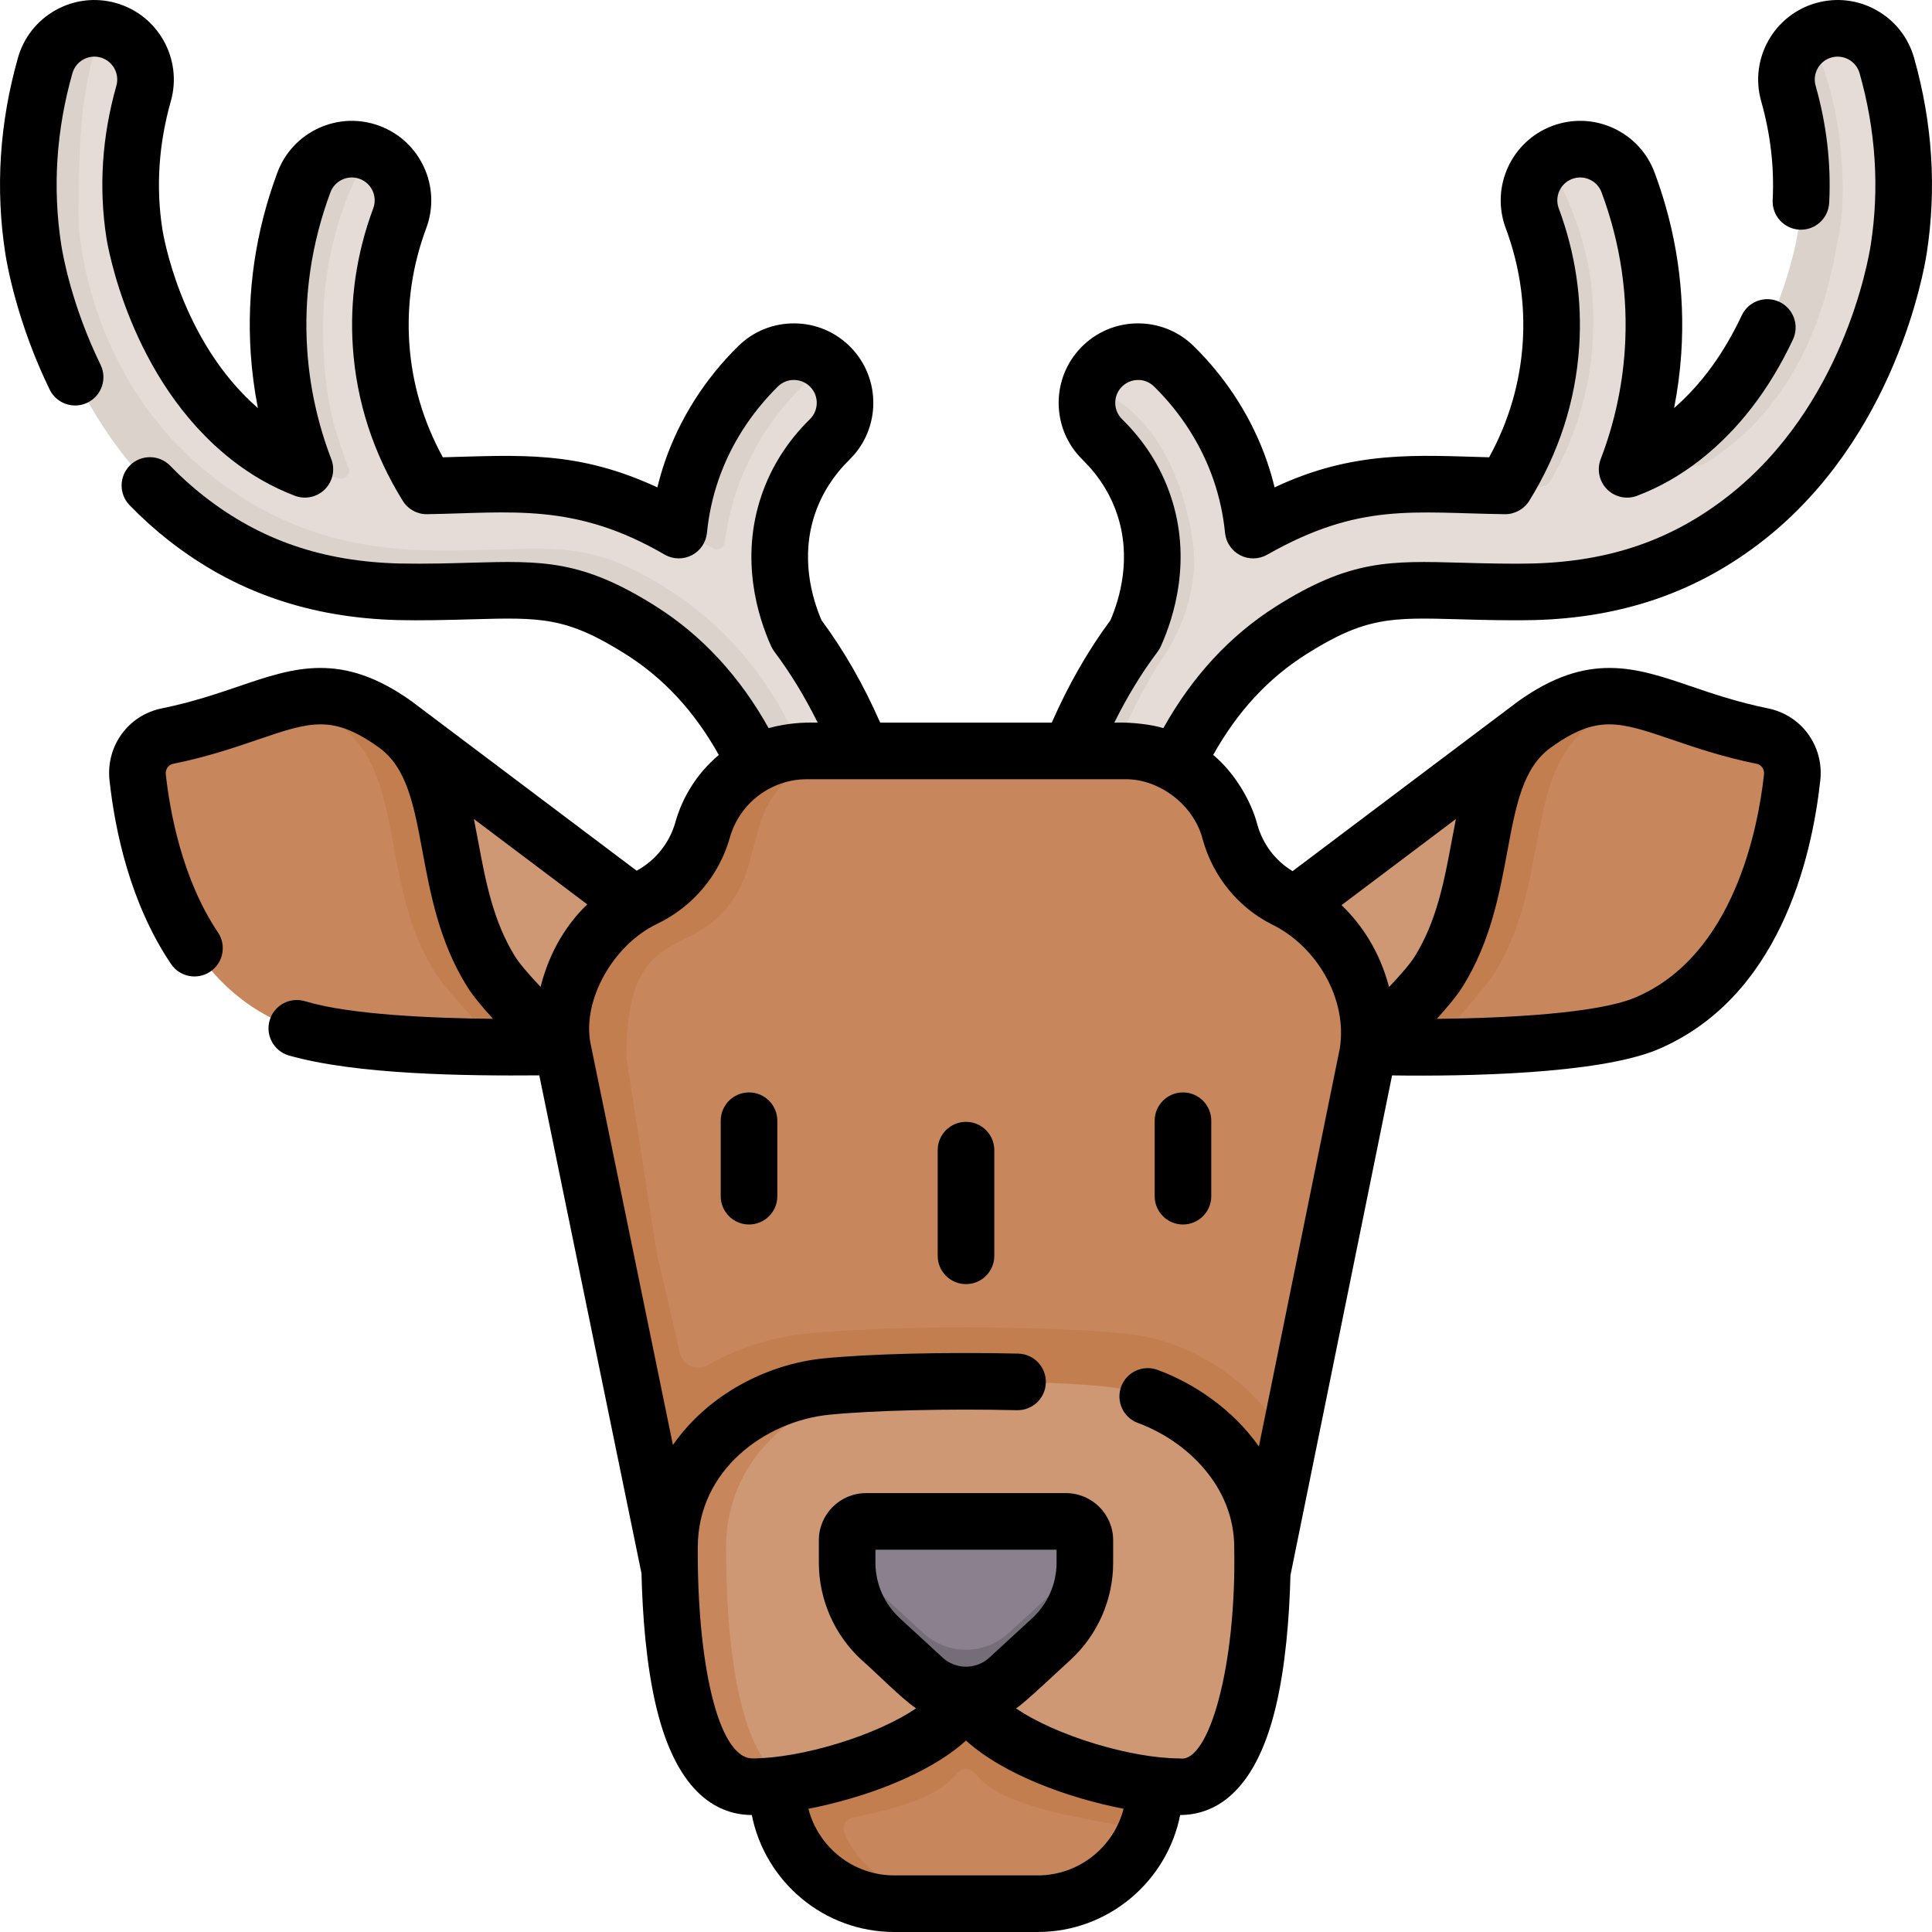<svg id="Capa_1" enable-background="new 0 0 512.007 512.007" height="512" viewBox="0 0 512.007 512.007" width="512" xmlns="http://www.w3.org/2000/svg"><g><g><g><g><path d="m231.647 208.183c-4.487-13.379-10.21-25.166-17.109-35.335-5.105-7.525-7.928-16.431-7.89-25.525.018-4.306.654-8.944 2.289-13.709 2.164-6.307 5.756-11.991 10.678-16.9 5.109-5.095 5.779-13.326 1.07-18.791-.352-.409-.723-.791-1.109-1.147-5.276-4.862-13.494-1.778-18.671 3.302-7.987 7.839-13.09 14.839-16.624 25.141-1.669 4.862-2.815 10.151-3.362 14.723-.085.707-1.717.155-2.342-.186-22.721-12.388-35.649-11.764-55.734-11.209-3.116.087-6.17.172-9.167.21-.355.005-.683-.174-.868-.477-5.431-8.894-10.783-21.356-11.821-36.874-.754-11.286.872-22.468 4.834-33.244 2.497-6.792-.477-14.558-7.1-17.474-.3-.132-.603-.253-.906-.362-6.974-2.503-13.684 5.066-16.278 12.031-5.401 14.504-7.51 25.769-6.49 41.03.725 10.847 3.041 21.094 6.096 29.585.295.821-1.669.879-2.47.535-4.259-1.833-8.447-4.274-12.589-7.516-24.866-19.46-30.257-52.732-30.475-54.14-1.869-12.096-1.082-24.446 2.342-36.713 1.95-6.985-1.631-14.508-8.485-16.879-.959-.332-1.928-.549-2.891-.662-6.495-.759-12.05 4.808-13.891 11.303-4.583 16.167-3.36 30.999-.872 47.096.712 4.613 6.123 43.523 38.563 69.359 26.704 21.268 56.552 19.484 56.57 19.484 6.031.144 10.935-.019 16.65-.179 19.619-.541 31.152-.058 49.251 11.387 16.156 10.217 28.346 27.434 36.232 51.171 1.89 5.689 4.182 9.289 9.863 9.289 1.546 0 3.121-.267 4.663-.83 6.984-2.548 10.407-10.446 8.043-17.494z" fill="#e5dcd8"/><g fill="#dbd2cc"><path d="m189.139 145.371c1.216.593 2.663-.164 2.851-1.504.629-4.48 1.774-9.604 3.302-14.058 3.535-10.302 9.625-19.891 17.612-27.73 2.27-2.227 6.671-5.302 6.671-5.302-4.497-4.409-13.115-5.15-18.671.302-7.987 7.839-14.077 17.428-17.612 27.73-1.669 4.862-2.695 9.617-3.242 14.19-.017.145-.206.67-.668.832-.403.141-.789-.106-.806-.073-.143.279 6.725 3.717 6.725 3.717 1.406.703 2.694 1.338 3.838 1.896z"/><path d="m80.013 122.257c.185.519-.236 1.644-1.341 1.253 1.962.754 4.148 1.488 6.544 2.135 1.73.468 3.392.842 4.971 1.143 1.548.294 2.801-1.237 2.22-2.702-1.166-2.939-2.354-6.387-3.537-10.251-1.438-4.696-2.543-11.739-2.936-17.619-1.02-15.261.307-28.408 5.708-42.912 1.849-4.965 6.172-12.977 6.172-12.977-6.555-2.343-14.571.763-17.278 8.031-5.401 14.504-7.622 29.596-6.602 44.857.725 10.848 3.05 20.541 6.079 29.042z"/></g><g><path d="m215.078 206.218c-7.886-23.737-22.076-39.954-38.232-50.171-18.099-11.445-26.632-10.927-46.251-10.387-5.714.159-11.618.323-17.65.179-.017 0-.035.002-.052.002-.027 0-.053-.004-.08-.005-18.216-.449-37.592-4.733-56.437-19.481-32.66-25.559-35.543-63.692-35.563-68.359-.15-33.734 3.17-39.671 5.761-50.397 0 0-2.544-.364-4.899.326-.724.212-4.349 1.173-7.107 4.5 0 0-1.747 2.109-2.598 4.946-7.599 25.34-3.158 48.625-3.158 48.625.712 4.613 7.904 45.8 40.563 71.359 18.845 14.747 38.221 19.031 56.437 19.481.027 0 .053.005.08.005.017 0 .035-.002.052-.002 6.031.144 11.935-.019 17.65-.179 19.619-.541 28.152-1.059 46.251 10.387 16.156 10.217 28.346 26.434 36.232 50.171z" fill="#dbd2cc"/></g></g><g><path d="m283.36 208.183c5.191-15.478 12.037-28.826 20.443-40.003 2.769-6.137 7.353-19.744 2.267-34.567-2.164-6.307-5.756-11.992-10.678-16.9-3.831-3.821-8.169-9.421-6.611-14.281.52-1.62 1.364-3.143 2.541-4.51 5.165-5.994 14.224-6.297 19.781-.845 7.987 7.839 14.077 17.428 17.612 27.73 1.669 4.862 2.695 9.617 3.242 14.19.085.707.849 1.1 1.474.759 22.721-12.388 35.649-11.764 55.734-11.209 3.116.087 6.17.172 9.167.21.355.005 1.683-.174 1.868-.477 5.431-8.894 11.783-21.356 12.821-36.874.754-11.286.128-19.469-3.834-30.244-2.07-5.632-3.379-14.935 1.035-18.585.909-.752 1.934-1.39 3.065-1.888 7.2-3.17 15.478.401 18.185 7.669 5.401 14.504 7.622 29.596 6.602 44.857-.725 10.847-3.024 20.549-6.079 29.04-.295.821.54 1.598 1.341 1.253 0 0 7.807-2.325 12.589-4.516 17.803-8.157 30.909-42.2 33.475-57.14 2.072-12.064 1.082-21.446-2.342-33.713-1.633-5.85-2.391-15.076 2.407-18.338.931-.633 1.964-1.155 3.078-1.54 7.427-2.569 15.382 1.651 17.496 9.11 4.583 16.167 5.645 32.527 3.157 48.624-.712 4.613-7.904 45.8-40.563 71.359-18.845 14.748-38.221 19.031-56.437 19.481-.027 0-.053.005-.08.005-.017 0-.035-.002-.052-.002-6.031.144-11.935-.019-17.65-.179-19.619-.541-28.152-1.058-46.251 10.387-16.156 10.217-28.346 26.434-36.232 50.171-1.89 5.689-7.182 9.289-12.863 9.289-1.546 0-3.121-.267-4.664-.83-6.986-2.547-7.408-10.445-5.044-17.493z" fill="#e5dcd8"/><g fill="#dbd2cc"><path d="m411.02 91.407c-1.029 15.393-6.432 27.986-11.822 36.873-.099.163-.353.469-.866.478.037-.001 6.131.124 9.905.182 1.087.017 2.09-.558 2.641-1.495 5.206-8.836 10.144-21.112 11.142-36.039.806-12.065.205-27.634-11.799-48.829-4.388 3.568-6.242 9.655-4.159 15.25 4.052 10.88 5.72 22.177 4.958 33.58z"/><path d="m445.924 115.993c-.715.56-7.057 5.119-12.589 7.516h15.716c1.128 0 2.229-.319 3.186-.916 1.724-1.074 4.681-3.039 7.687-5.6 21.632-18.434 25.402-44.327 27.475-55.14 2.515-13.118.163-37.996-7.935-52.052-4.755 3.181-7.156 9.167-5.511 14.969 3.512 12.389 4.335 24.865 2.446 37.083-.218 1.408-5.609 34.681-30.475 54.14z"/><path d="m289.213 217.027c4.726-16.146 11.131-30.921 19.121-42.939 4.965-7.468 7.927-16.145 8.173-25.11.133-4.865-3.246-37.956-27.727-46.544-1.61 4.774-.504 10.241 3.333 14.005 5.065 4.971 8.751 10.75 10.956 17.175 1.635 4.765 2.271 9.403 2.289 13.709.038 9.094-2.784 18-7.89 25.525-6.899 10.169-12.622 21.955-17.108 35.333 0 0 8.853 8.849 8.853 8.846z"/></g></g></g><g><path d="m105.573 246.589 43.047 31.098.652.166 19.545-37.646-64.063-48.229z" fill="#cf9875"/><g><path d="m36.477 205.993c-.56-5.121 2.814-9.878 7.861-10.907 14.489-2.954 24.088-7.583 32.742-9.601 8.814-2.055 17.069.374 26.136 10.459 13.167 14.645 7.084 39.018 21.745 62.638 4.186 6.745 16.301 16.848 16.34 16.915l-8.213 2.309s-42.085.078-57.852-6.5c-29.461-12.291-36.876-48.106-38.759-65.313z" fill="#c7865b"/><path d="m130.106 257.4c-14.661-23.621-7.417-52.578-25.352-65.422-11.025-7.896-18.861-8.549-27.674-6.494 3.861 1.086 7.977 3.131 12.674 6.494 17.934 12.844 10.691 41.801 25.352 65.422 4.186 6.745 17.943 20.338 17.982 20.404l16.184.049c-.362-.014-14.98-13.708-19.166-20.453z" fill="#c27e4e"/></g></g><g><path d="m387.789 264.696-25.566 12.695-21.22-28.663 63.574-55.079z" fill="#cf9875"/><g><path d="m474.949 205.993c.56-5.121-2.814-9.878-7.861-10.907-14.489-2.954-24.087-7.583-32.742-9.601 0 0-11.636-2.076-22.662 5.82-17.934 12.844-14.148 46.379-28.809 70-4.186 6.745-13.872 13.447-13.872 13.447l10.213 2.777c17.887-.138 45.068-1.224 56.974-6.223 29.432-12.36 36.876-48.106 38.759-65.313z" fill="#c7865b"/><path d="m379.216 277.528c.039-.066 12.918-13.383 17.104-20.128 14.661-23.621 7.417-52.578 25.352-65.422 4.697-3.364 8.813-5.408 12.674-6.494-8.813-2.055-16.649-1.401-27.674 6.494-17.934 12.844-10.691 41.801-25.352 65.422-4.186 6.745-19.058 19.924-19.097 19.99z" fill="#c27e4e"/></g></g><g><path d="m341.003 383.943 1.129-.477 11.881-51.675 7.681-49.399c1.01-6.494.795-13.156-.968-19.486-3.821-13.721-12.976-20.94-20.316-24.639-7.091-3.574-12.271-10.06-14.418-17.706l-.178-.634c-3.474-12.371-14.755-20.92-27.604-20.92h-69.399l-4.002.045c-12.85 0-30.128 4.504-33.602 16.875l-2 6c-2.24 7.977-7.828 14.568-15.304 18.142-9.62 4.6-21.962 15.138-21.962 38.938l10.055 52.784 19.594 84.833 27.501 54.213 1.021 8.511c0 17.121 22.276 25.121 39.397 25.121l2.496.038h23c12.955 0 24.052-7.948 28.686-19.234 1.49-3.628-1.473-7.601-1.473-11.766l1.511-3.521z" fill="#c7865b"/><path d="m299.321 353.549c-21.655-2.347-64.98-2.347-86.634 0-7.87.853-17.297 3.665-25.159 8.271-2.887 1.691-6.588.04-7.341-3.22l-6.192-26.809-8.012-51.507c0-23.8 7.299-27.615 16.919-32.215 7.475-3.574 13.063-10.165 15.304-18.142l3-11c3.474-12.371 14.755-19.92 27.604-19.92h-15c-12.85 0-24.13 8.549-27.604 20.92-2.24 7.977-7.828 14.568-15.304 18.142-7.456 3.565-16.546 11.301-20.259 25.681-1.696 6.569-1.841 13.442-.715 20.132l8.067 47.909 11.788 51.038 7.806 33.796 28.437 55.755c0 .526-.008 2.177.018 2.697.113 2.017.397 4.025.891 5.983 3.373 13.47 15.554 23.448 30.069 23.448h15c-11.002 0-25.248-9.666-28.292-19.021-.548-1.683.541-3.465 2.276-3.818 11.672-2.375 22.352-5.221 27.698-11.759 1.188-1.453 3.42-1.499 4.603-.042 7.989 9.837 28.021 11.341 45.401 15.405 1.49-3.629 2.293-7.117 2.293-12.335l28.527-56.314 7.623-33.158c-8.899-17.086-26.499-28.149-42.812-29.917z" fill="#c27e4e"/></g><g><path d="m293.003 367.461c-7.576-.759-18.257-1.208-29.499-1.345-16.206-.198-33.282.732-44.202 1.827-19.684 1.973-40.34 19.382-40.34 44.851 0 24.221 3.647 59.788 22.596 59.788 2.972 0 8.028.009 8.028.009 17.515-2.768 41.118-11.594 46.419-23.359 6.447 14.309 39.971 24.275 56.684 24.275 18.949 0 21.898-39.235 21.898-63.456-.002-24.002-21.9-40.617-41.584-42.59z" fill="#cf9875"/><g><path d="m192.422 410.051c0-25.469 21.898-40.617 41.582-42.59 7.576-.76 18.257-1.208 29.499-1.345-16.206-.198-33.579.25-44.499 1.345-19.684 1.973-41.582 17.121-41.582 42.59 0 24.221 2.949 63.456 21.898 63.456 2.971 0 6.478-.318 10.265-.916-14.719-6.028-17.163-40.499-17.163-62.54z" fill="#c7865b"/></g></g><g><path d="m282.503 404.198h-53c-2.018 0-3.752 1.199-4.542 2.92-.291.634-.022 1.337-.022 2.08l.564 5.944c0 7.684 3.218 15.016 8.872 20.218l10.344 8.437c3.076 2.83 7.104 4.401 11.284 4.401 4.188.012 8.19-1.617 11.284-4.401l10.344-8.437c5.655-5.202 8.872-12.535 8.872-20.218l.628-5.944c0-.743.205-1.446-.086-2.08-.79-1.721-2.523-2.92-4.542-2.92z" fill="#8b818e"/><path d="m278.631 422.361-11.344 10.437c-3.094 2.784-7.095 4.413-11.284 4.401-4.18 0-8.207-1.571-11.284-4.401l-11.344-10.437c-4.416-4.062-7.342-9.429-8.414-15.242-.291.634-.458 1.336-.458 2.08v5.944c0 7.684 3.218 15.016 8.872 20.218l11.344 10.437c3.076 2.83 7.104 4.401 11.284 4.401 4.188.012 8.19-1.617 11.284-4.401l11.344-10.437c5.655-5.202 8.872-12.535 8.872-20.218v-5.944c0-.744-.167-1.445-.458-2.08-1.072 5.813-3.998 11.179-8.414 15.242z" fill="#756e78"/></g></g><g><path d="m346.169 173.386c15.752-9.961 22.544-9.771 40.704-9.266 5.131.143 12.155.362 19.628.211 23.535-.603 43.407-7.495 60.751-21.069 34.932-27.338 42.595-71.208 43.354-76.12 2.654-17.172 1.526-34.604-3.353-51.814-1.534-5.413-5.083-9.903-9.995-12.646-4.912-2.742-10.595-3.408-16.008-1.873-11.17 3.168-17.681 14.835-14.514 26.007 2.47 8.717 3.495 17.52 3.046 26.165-.215 4.137 2.964 7.665 7.101 7.88 4.133.226 7.664-2.964 7.879-7.101.535-10.292-.674-20.732-3.594-31.035-.912-3.216.961-6.573 4.174-7.484 1.557-.44 3.192-.25 4.604.538 1.413.789 2.434 2.081 2.875 3.64 4.287 15.121 5.283 30.407 2.96 45.434-.666 4.312-7.384 42.814-37.774 66.598-14.931 11.686-31.435 17.37-52.02 17.89-4.929.123-12.434-.015-18.698-.213-19.032-.527-29.521-.823-49.139 11.582-12.157 7.688-22.171 18.521-29.84 32.253-2.885-.895-8.272-1.632-13.004-1.454 3.402-6.859 7.24-13.169 11.489-18.817.333-.442.615-.92.843-1.424 3.454-7.654 8.374-23.039 2.524-40.086-2.586-7.538-6.892-14.298-12.796-20.093-2.385-2.342-2.422-6.188-.082-8.574 1.133-1.154 2.647-1.799 4.265-1.814 1.594-.051 3.145.601 4.298 1.732 7.16 7.027 12.614 15.607 15.771 24.812 1.545 4.502 2.565 9.202 3.033 13.97.247 2.518 1.746 4.741 3.987 5.914s4.922 1.137 7.131-.096c24.58-13.972 38.795-11.08 63.05-10.766 2.577.032 5.073-1.317 6.456-3.549 7.809-12.598 12.259-26.328 13.227-40.81.833-12.471-.989-24.817-5.413-36.696-1.167-3.133.432-6.631 3.563-7.798 1.514-.563 3.16-.505 4.63.168 1.472.673 2.593 1.879 3.158 3.396 5.028 13.502 7.096 27.545 6.147 41.74-.662 9.896-2.81 19.644-6.385 28.973-1.059 2.763-.394 5.891 1.697 7.984 2.092 2.094 5.22 2.763 7.982 1.705 5.982-2.285 11.433-5.386 16.663-9.479 10.104-7.908 18.386-18.651 24.614-31.932 1.759-3.75.145-8.216-3.605-9.975-3.75-1.76-8.216-.146-9.975 3.605-4.714 10.05-10.733 18.291-17.92 24.541.938-4.76 1.571-9.576 1.896-14.424 1.091-16.328-1.283-32.47-7.058-47.975-1.963-5.271-5.861-9.463-10.976-11.803-5.116-2.338-10.836-2.545-16.107-.582-10.879 4.054-16.434 16.205-12.381 27.088 3.678 9.876 5.193 20.125 4.503 30.462-.711 10.639-3.7 20.806-8.895 30.282-18.884-.513-35.825-1.957-56.854 7.972-.556-2.294-1.216-4.56-1.98-6.786-3.911-11.398-10.637-21.996-19.454-30.65-4.015-3.939-9.344-6.081-14.947-6.025-5.625.053-10.892 2.294-14.832 6.31-8.129 8.289-8.002 21.649.283 29.783 4.226 4.147 7.293 8.944 9.116 14.257 4 11.657.816 22.492-1.692 28.327-5.945 8.024-11.16 17.13-15.54 27.131h-45.481c-4.38-10-9.594-19.106-15.54-27.131-2.508-5.835-5.692-16.67-1.692-28.327 1.823-5.312 4.89-10.109 9.116-14.257 8.286-8.133 8.414-21.493.283-29.783-3.939-4.016-9.206-6.257-14.831-6.31-5.646-.05-10.933 2.087-14.948 6.027-8.815 8.651-15.542 19.249-19.453 30.648-.764 2.227-1.425 4.492-1.98 6.786-21.236-9.833-36.378-8.506-56.853-7.971-5.195-9.477-8.184-19.645-8.895-30.283-.69-10.337.825-20.586 4.503-30.462 4.052-10.883-1.502-23.034-12.381-27.087-5.267-1.965-10.988-1.757-16.104.582-5.115 2.34-9.013 6.531-10.976 11.803-5.774 15.505-8.149 31.646-7.058 47.975.324 4.849.958 9.664 1.896 14.425-20.538-17.848-25.134-46.194-25.326-47.434-1.723-11.146-.965-22.549 2.25-33.892 3.168-11.171-3.343-22.838-14.514-26.008-5.413-1.534-11.097-.87-16.007 1.873-4.911 2.742-8.46 7.232-9.995 12.645-4.88 17.211-6.008 34.644-3.354 51.814.451 2.923 3.14 18.399 11.765 36.103 1.814 3.724 6.304 5.272 10.027 3.457 3.724-1.813 5.272-6.304 3.458-10.027-7.68-15.762-10.032-29.274-10.425-31.823-2.322-15.025-1.326-30.312 2.96-45.434.441-1.558 1.462-2.85 2.875-3.639 1.412-.788 3.046-.98 4.602-.539 3.214.912 5.088 4.271 4.176 7.486-3.807 13.433-4.697 26.984-2.642 40.276.236 1.526 6.095 37.638 33.264 58.9 5.229 4.093 10.68 7.193 16.663 9.479 2.763 1.057 5.891.387 7.982-1.705 2.091-2.094 2.756-5.222 1.697-7.984-3.576-9.329-5.724-19.077-6.385-28.973-.949-14.195 1.12-28.238 6.147-41.74.565-1.517 1.687-2.723 3.158-3.396s3.116-.732 4.631-.167c3.13 1.166 4.729 4.664 3.562 7.797-4.424 11.879-6.246 24.226-5.413 36.696.968 14.481 5.419 28.212 13.228 40.81 1.382 2.231 3.853 3.603 6.455 3.549 22.168-.332 39.089-3.216 63.05 10.766 2.209 1.231 4.891 1.269 7.131.096 2.241-1.173 3.74-3.396 3.987-5.914.467-4.768 1.488-9.468 3.033-13.971 3.158-9.204 8.612-17.783 15.771-24.81 1.155-1.134 2.677-1.774 4.3-1.734 1.617.016 3.132.66 4.264 1.813 2.341 2.388 2.304 6.233-.081 8.575-5.905 5.795-10.21 12.555-12.797 20.093-5.85 17.047-.929 32.432 2.524 40.086.228.504.51.981.843 1.423 4.249 5.649 8.086 11.96 11.489 18.818-3.71-.089-7.975.088-13 1.456-7.67-13.734-17.687-24.566-29.845-32.255-19.618-12.406-30.109-12.112-49.141-11.581-4.956.139-11.645.347-18.722.212-20.526-.509-37.048-6.193-51.993-17.89-3.102-2.427-6.091-5.122-8.886-8.008-2.881-2.976-7.629-3.053-10.605-.171-2.976 2.881-3.052 7.629-.171 10.604 3.272 3.379 6.777 6.537 10.417 9.387 17.353 13.58 37.237 20.473 60.788 21.07 5.276.135 12.946-.002 19.591-.211 18.159-.506 24.953-.696 40.705 9.265 10.105 6.39 18.21 15.157 24.656 26.687-5.407 4.561-9.508 10.698-11.51 17.827-1.54 5.483-5.246 10.109-10.252 12.855-1.707-1.275-57.848-43.572-59.611-44.874-18.563-13.295-31.163-9.001-45.751-4.028-5.813 1.981-12.401 4.227-20.53 5.885-8.869 1.809-14.81 10.008-13.818 19.071 1.458 13.329 5.47 32.59 16.294 48.658 2.314 3.437 6.976 4.344 10.411 2.029 3.435-2.313 4.344-6.975 2.03-10.41-9.596-14.244-12.78-32.371-13.824-41.908-.141-1.292.695-2.496 1.904-2.743 9.066-1.849 16.135-4.258 22.372-6.384 14.065-4.793 19.886-6.778 32.179 2.025 7.44 5.328 9.272 15.176 11.592 27.643 2.08 11.179 4.438 23.85 11.754 35.638 1.52 2.448 4.02 5.477 6.919 8.646-15.688-.146-37.892-1.045-49.825-4.662-3.963-1.198-8.151 1.038-9.353 5.002-1.201 3.965 1.038 8.152 5.002 9.354 17.925 5.133 47.024 5.447 66.442 5.291l27.085 131.995c.263 10.945 1.232 24.329 3.97 35.644 5.658 23.387 16.846 28.351 25.267 28.38 3.499 17.651 19.098 31.001 37.761 31.001h38c18.663 0 34.262-13.351 37.761-31.001 8.421-.03 19.609-4.993 25.267-28.38 2.697-11.145 3.677-24.297 3.957-35.149l26.93-132.475c19.501.275 54.37-.327 70.175-6.781 32.373-13.593 41.031-50.576 43.311-71.411.991-9.063-4.949-17.263-13.818-19.071-8.129-1.658-14.717-3.903-20.53-5.885-14.589-4.972-27.188-9.266-45.751 4.028-1.284.941-58.508 44.053-59.753 44.981-4.494-2.688-7.872-7.097-9.342-12.331-1.545-6.046-5.91-13.657-11.696-18.466 6.449-11.529 14.553-20.291 24.657-26.68zm-219.443 49.588c-.367-1.972-.739-3.953-1.137-5.927l30.039 22.617c-5.096 4.941-9.868 11.971-12.368 21.868-3.295-3.48-5.67-6.296-6.782-8.087-5.829-9.392-7.823-20.108-9.752-30.471zm148.277 274.033h-38c-10.943 0-20.162-7.519-22.765-17.661 14.259-2.755 31.629-8.894 41.765-18.075 10.136 9.181 27.507 15.32 41.765 18.075-2.602 10.142-11.822 17.661-22.765 17.661zm-12.794-57.729c-1.696 1.561-3.9 2.42-6.206 2.42s-4.51-.859-6.206-2.42l-11.344-10.438c-4.099-3.771-6.45-9.129-6.45-14.698v-3.444h48v3.444c0 5.569-2.351 10.927-6.45 14.698zm112.739-185.833c-1.117 1.799-3.507 4.632-6.825 8.133-2.576-9.736-7.442-16.742-12.599-21.708l30.313-22.823c-.398 1.974-.77 3.955-1.137 5.927-1.929 10.363-3.923 21.079-9.752 30.471zm68.27-57.394c6.237 2.126 13.306 4.535 22.372 6.384 1.209.247 2.045 1.451 1.904 2.743-1.546 14.134-7.976 48.197-34.208 59.212-10.004 4.201-34.187 5.433-52.522 5.623 2.904-3.174 5.407-6.206 6.929-8.657 7.315-11.787 9.673-24.458 11.753-35.637 2.32-12.467 4.152-22.314 11.592-27.643 6.156-4.408 10.688-6.111 15.446-6.111 4.744 0 9.712 1.693 16.734 4.086zm-106.184 48.913c11.699 5.659 20.124 19.56 18.041 32.843l-21.451 105.525c-7.048-10.015-17.42-16.832-26.879-20.301-3.885-1.426-8.197.569-9.624 4.458-1.426 3.889.57 8.198 4.459 9.624 12.695 4.657 25.506 16.647 25.506 32.938.611 31.867-6.842 57.305-14.397 55.956-13.014 0-32.982-6.095-43.448-13.276 1.522-.649 12.941-11.522 14.469-12.851 7.177-6.604 11.294-15.984 11.294-25.737v-5.944c0-6.893-5.607-12.5-12.5-12.5h-53c-6.893 0-12.5 5.607-12.5 12.5v5.944c0 9.753 4.117 19.134 11.294 25.737 4.171 3.624 10.263 9.959 14.469 12.851-10.466 7.181-30.434 13.276-43.448 13.276-9.145-.233-14.571-25.802-14.397-55.956 0-20.548 17.945-33.435 34.83-35.127 11.399-1.143 31.388-1.627 49.738-1.201 4.164.092 7.576-3.184 7.671-7.325.096-4.141-3.184-7.575-7.325-7.671-19.199-.444-39.445.056-51.58 1.271-15.024 1.507-30.642 9.597-39.923 22.943l-21.877-106.616c-2.113-11.44 6.111-25.957 17.681-31.488 9.443-4.515 16.474-12.855 19.289-22.882 2.554-9.095 10.937-15.447 20.384-15.447h84.399c8.904-.121 18.259 6.741 20.562 16.081 2.737 9.749 9.393 17.905 18.263 22.375z"/><path d="m256.003 297.307c-4.142 0-7.5 3.357-7.5 7.5v28.003c0 4.143 3.358 7.5 7.5 7.5s7.5-3.357 7.5-7.5v-28.003c0-4.142-3.358-7.5-7.5-7.5z"/><path d="m198.503 289.507c-4.142 0-7.5 3.357-7.5 7.5v20c0 4.143 3.358 7.5 7.5 7.5s7.5-3.357 7.5-7.5v-20c0-4.143-3.358-7.5-7.5-7.5z"/><path d="m306.003 297.007v20c0 4.143 3.358 7.5 7.5 7.5s7.5-3.357 7.5-7.5v-20c0-4.143-3.358-7.5-7.5-7.5s-7.5 3.357-7.5 7.5z"/></g></g></svg>
